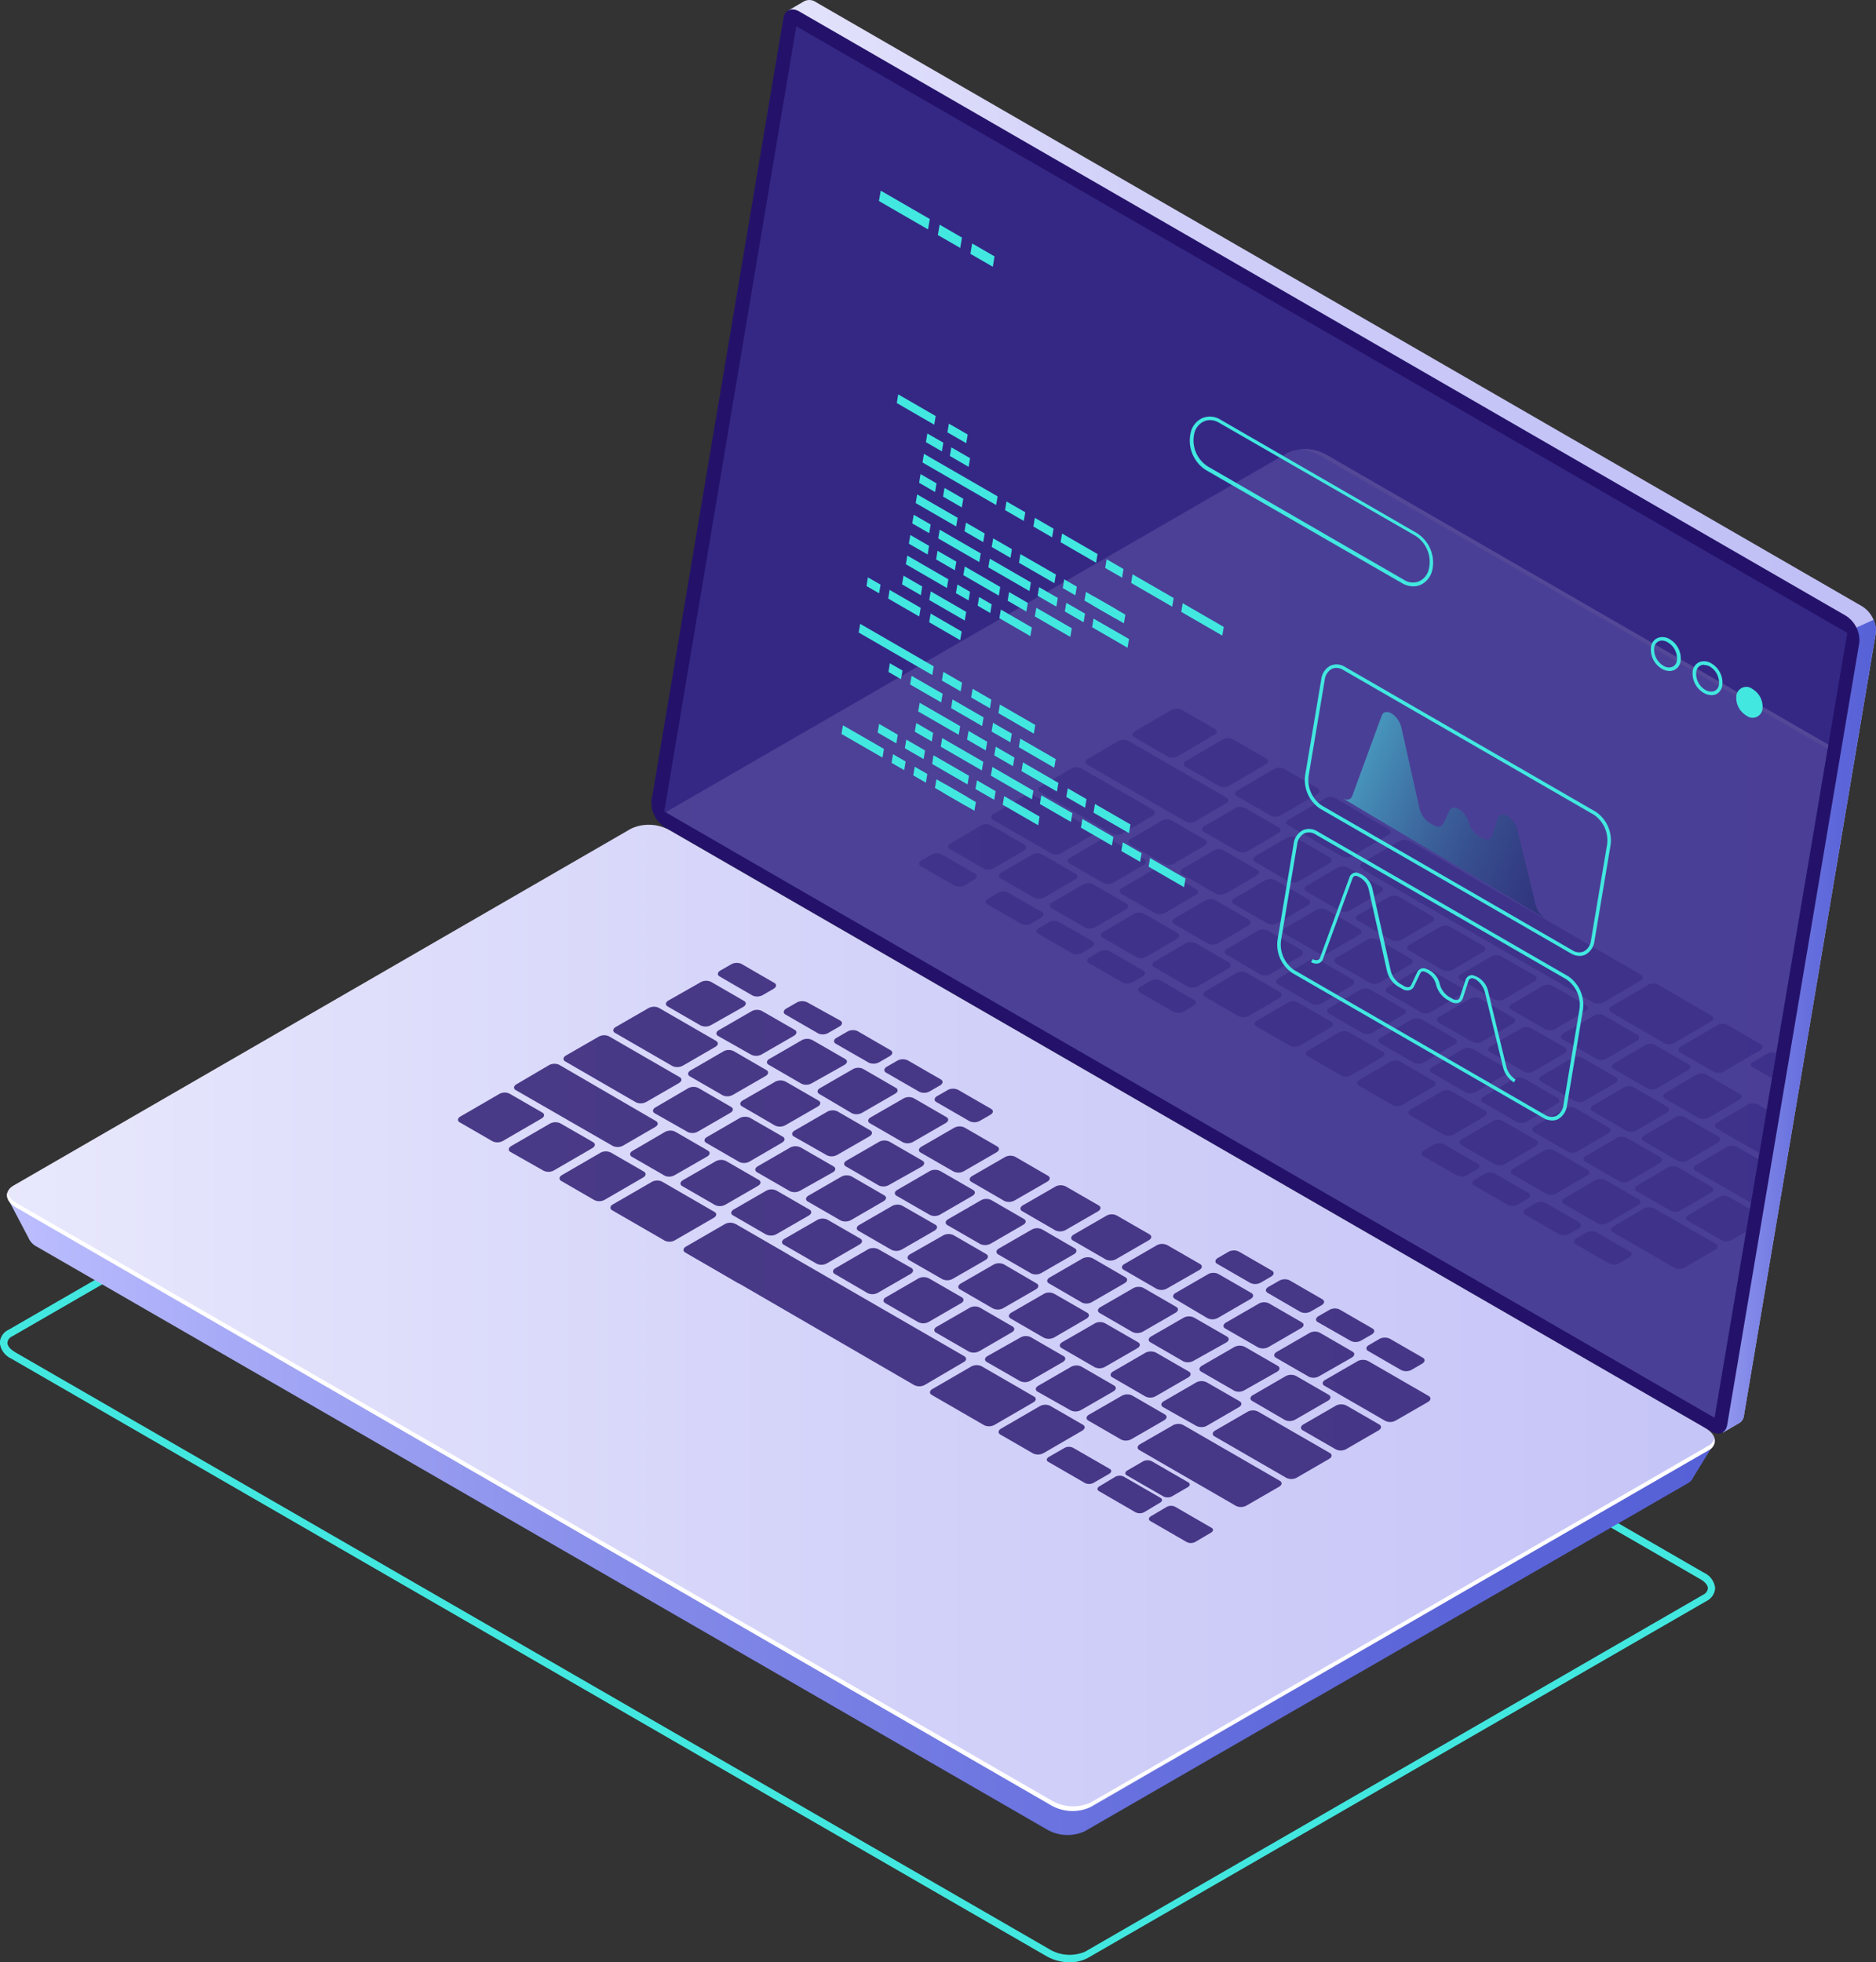 <svg id="Camada_1" data-name="Camada 1" xmlns="http://www.w3.org/2000/svg" xmlns:xlink="http://www.w3.org/1999/xlink" viewBox="0 0 242.7 253.81"><rect x="0" y="0" width="242.7" height="253.81" fill="#333333" stroke="none"/><defs><linearGradient id="Gradiente_sem_nome" x1="-3642.6" y1="1836.63" x2="-3486.31" y2="1836.63" gradientTransform="matrix(-1, 0, 0, 1, -3399.91, -1743.99)" gradientUnits="userSpaceOnUse"><stop offset="0" stop-color="#c0bff6"/><stop offset="0.29" stop-color="#c5c4f7"/><stop offset="0.64" stop-color="#d3d2f9"/><stop offset="1" stop-color="#e9e9fd"/></linearGradient><linearGradient id="Gradiente_sem_nome_2" x1="-3642.61" y1="1876.72" x2="-3615.77" y2="1876.72" gradientTransform="matrix(-1, 0, 0, 1, -3399.91, -1743.99)" gradientUnits="userSpaceOnUse"><stop offset="0" stop-color="#5761d7"/><stop offset="0.18" stop-color="#5c66d9"/><stop offset="0.39" stop-color="#6a73df"/><stop offset="0.61" stop-color="#8289e8"/><stop offset="0.85" stop-color="#a3a7f5"/><stop offset="1" stop-color="#bcbeff"/></linearGradient><linearGradient id="Gradiente_sem_nome_3" x1="-3621.7" y1="1920.48" x2="-3400.91" y2="1920.48" xlink:href="#Gradiente_sem_nome_2"/><linearGradient id="Gradiente_sem_nome_4" x1="-3719.75" y1="1914.45" x2="-3394.42" y2="1914.45" xlink:href="#Gradiente_sem_nome"/><clipPath id="clip-path"><polygon points="238.98 81.86 103.02 3.4 85.94 104.96 221.81 183.37 238.98 81.86" style="fill:none"/></clipPath><linearGradient id="Gradiente_sem_nome_5" x1="-3706.57" y1="1871.88" x2="-3485.79" y2="1871.88" xlink:href="#Gradiente_sem_nome_2"/><linearGradient id="Gradiente_sem_nome_6" x1="-3632.38" y1="1865.86" x2="-3411.47" y2="1865.86" xlink:href="#Gradiente_sem_nome"/><linearGradient id="Gradiente_sem_nome_7" x1="324.6" y1="1843.63" x2="371.23" y2="1863.58" gradientTransform="translate(-148.43 -1743.99)" gradientUnits="userSpaceOnUse"><stop offset="0" stop-color="#42e8e0"/><stop offset="0.11" stop-color="#37b6bf"/><stop offset="0.22" stop-color="#2c87a1"/><stop offset="0.34" stop-color="#235f87"/><stop offset="0.46" stop-color="#1c3f72"/><stop offset="0.58" stop-color="#162561"/><stop offset="0.71" stop-color="#121355"/><stop offset="0.85" stop-color="#10084e"/><stop offset="1" stop-color="#0f054c"/></linearGradient></defs><g id="Camada_2" data-name="Camada 2"><g id="Ñëîé_1" data-name="Ñëîé 1"><path d="M138.43,253.81a6.17,6.17,0,0,1-3-.77l-134-77.33a2.53,2.53,0,0,1-1.45-2A1.94,1.94,0,0,1,1.1,172L81,125.87a6,6,0,0,1,5.43.21l134,77.33a2.49,2.49,0,0,1,1.46,2,2,2,0,0,1-1.1,1.66l-80,46.14A4.91,4.91,0,0,1,138.43,253.81ZM1.93,174.88l134,77.33a5.06,5.06,0,0,0,4.47.21l79.93-46.15a1.05,1.05,0,0,0,.62-.83c0-.4-.37-.85-1-1.2L86,126.9a5.08,5.08,0,0,0-4.48-.2L1.57,172.85a1,1,0,0,0-.61.82c0,.41.36.86,1,1.21Z" style="fill:#42e8e0"/><path d="M86.41,102.38,103.34,1.93,102,1.35l2-1.17h0a1.48,1.48,0,0,1,1.58.11L240.92,78.43a3.81,3.81,0,0,1,1.76,3.43L225.61,183.12a1.28,1.28,0,0,1-.71,1h0l-2,1.16-.35-1.87h.12L88.16,105.82A3.83,3.83,0,0,1,86.41,102.38Z" style="fill:url(#Gradiente_sem_nome)"/><path d="M240.16,81.17l2.23-1a3.11,3.11,0,0,1,.29,1.67L225.61,183.12a1.28,1.28,0,0,1-.71,1h0l-2,1.16-.35-1.87h.12l-6.81-3.93Z" style="fill:url(#Gradiente_sem_nome_2)"/><path d="M86,107l135.32,78.12c1,.61,1.94.26,2.13-.82l17.1-101.23a3.8,3.8,0,0,0-1.75-3.43L103.47,1.52c-1-.61-1.93-.26-2.12.82L84.28,103.6A3.84,3.84,0,0,0,86,107Z" style="fill:#24126a"/><g style="opacity:0.51"><polygon points="103.02 3.4 238.98 81.86 221.81 183.37 85.94 104.96 103.02 3.4" style="fill:#453c9e"/></g><path d="M1,155l7.38,3.86,74.05-42.75a5.36,5.36,0,0,1,4.84.2L215,190c1.22-.68,6.79-3.36,6.79-3.36l-2.7,4.39h0a1.66,1.66,0,0,1-.76.83l-78,45a5.34,5.34,0,0,1-4.83-.2L4.77,161.25a2.36,2.36,0,0,1-1.1-1.17h0Z" style="fill:url(#Gradiente_sem_nome_3)"/><path d="M2.12,156.19l134,77.33a5.48,5.48,0,0,0,5,.21L221,187.58c1.27-.73,1.11-2-.36-2.86l-134-77.33a5.48,5.48,0,0,0-5-.21L1.77,153.33C.5,154.06.65,155.34,2.12,156.19Z" style="fill:url(#Gradiente_sem_nome_4)"/><path d="M2.12,155.59l134,77.33a5.48,5.48,0,0,0,5,.21L221,187a1.59,1.59,0,0,0,.8-.94,1.36,1.36,0,0,1-.8,1.54l-80,46.12a5.48,5.48,0,0,1-5-.21L2.12,156.19c-1-.55-1.34-1.28-1.16-1.93A2.31,2.31,0,0,0,2.12,155.59Z" style="fill:#fff"/><g style="opacity:0.15"><g style="clip-path:url(#clip-path)"><path d="M85.88,106.38l7.38,3.86,74.05-42.75a5.36,5.36,0,0,1,4.84.2l127.71,73.74c1.23-.69,6.8-3.37,6.8-3.37l-2.71,4.4h0a1.62,1.62,0,0,1-.75.84l-78,45a5.36,5.36,0,0,1-4.84-.2L89.67,112.66a2.36,2.36,0,0,1-1.1-1.17h0Z" style="fill:url(#Gradiente_sem_nome_5)"/><path d="M87,107.6l134,77.33a5.54,5.54,0,0,0,5,.21L305.85,139c1.27-.73,1.11-2-.36-2.86L171.55,58.8a5.54,5.54,0,0,0-5-.21L86.66,104.74C85.39,105.47,85.55,106.75,87,107.6Z" style="fill:url(#Gradiente_sem_nome_6)"/><path d="M305.49,136.13,171.55,58.8a5.77,5.77,0,0,0-3.31-.68,5.76,5.76,0,0,1,2.32.68L304.5,136.13c1.47.85,1.63,2.13.36,2.86l-79.93,46.15a4,4,0,0,1-1.64.46,4.79,4.79,0,0,0,2.63-.46L305.85,139C307.12,138.26,307,137,305.49,136.13Z" style="fill:#fff"/><g style="opacity:0.5"><path d="M157.18,94.28l-4.29-2.47a1.44,1.44,0,0,0-1.31,0l-4.77,2.79c-.37.22-.4.56-.05.76l4.29,2.48a1.42,1.42,0,0,0,1.3,0L157.12,95C157.5,94.82,157.52,94.48,157.18,94.28Z" style="fill:#24126a"/><path d="M163.81,98.11l-4.29-2.48a1.51,1.51,0,0,0-1.31,0l-4.77,2.79c-.37.22-.4.56-.05.76l4.29,2.47a1.42,1.42,0,0,0,1.3,0l4.77-2.79C164.13,98.65,164.15,98.31,163.81,98.11Z" style="fill:#24126a"/><path d="M170.44,101.94l-4.29-2.48a1.44,1.44,0,0,0-1.31,0l-4.77,2.79c-.37.22-.4.55,0,.75l4.29,2.48a1.42,1.42,0,0,0,1.3,0l4.78-2.79a.41.41,0,0,0,.21-.54A.43.43,0,0,0,170.44,101.94Z" style="fill:#24126a"/><path d="M165.39,107l-4.29-2.48a1.42,1.42,0,0,0-1.3,0l-4,2.34c-.38.22-.4.56,0,.76l4.29,2.48a1.42,1.42,0,0,0,1.3,0l4-2.34a.41.41,0,0,0,.23-.53A.43.43,0,0,0,165.39,107Z" style="fill:#24126a"/><path d="M172,110.86l-4.29-2.47a1.42,1.42,0,0,0-1.3,0l-4,2.34c-.37.22-.4.56,0,.76L166.7,114a1.42,1.42,0,0,0,1.3,0l4-2.34C172.34,111.4,172.37,111.06,172,110.86Z" style="fill:#24126a"/><path d="M178.65,114.69l-4.29-2.48a1.42,1.42,0,0,0-1.3,0l-4,2.34c-.37.22-.4.56-.05.76l4.29,2.48a1.42,1.42,0,0,0,1.3,0l4-2.34C179,115.23,179,114.89,178.65,114.69Z" style="fill:#24126a"/><path d="M185.28,118.52,181,116a1.42,1.42,0,0,0-1.3,0l-4,2.34c-.37.22-.4.56,0,.76l4.29,2.47a1.42,1.42,0,0,0,1.3,0l4-2.34A.39.39,0,0,0,185.28,118.52Z" style="fill:#24126a"/><path d="M191.91,122.35l-4.29-2.48a1.42,1.42,0,0,0-1.3,0l-4,2.34c-.37.22-.4.55,0,.75l4.29,2.48a1.42,1.42,0,0,0,1.3,0l4-2.34C192.23,122.89,192.26,122.55,191.91,122.35Z" style="fill:#24126a"/><path d="M198.54,126.18l-4.29-2.48a1.42,1.42,0,0,0-1.3,0L189,126c-.37.22-.4.56,0,.76l4.29,2.48a1.42,1.42,0,0,0,1.3,0l4-2.34A.4.4,0,0,0,198.54,126.18Z" style="fill:#24126a"/><path d="M205.18,130l-4.3-2.48a1.42,1.42,0,0,0-1.3,0l-4,2.34c-.37.22-.4.56,0,.76l4.29,2.48a1.42,1.42,0,0,0,1.3,0l4-2.34C205.5,130.54,205.52,130.2,205.18,130Z" style="fill:#24126a"/><path d="M211.81,133.83l-4.3-2.48a1.42,1.42,0,0,0-1.3,0l-4,2.34c-.37.22-.4.56,0,.76l4.29,2.48a1.44,1.44,0,0,0,1.31,0l4-2.34C212.13,134.37,212.15,134,211.81,133.83Z" style="fill:#24126a"/><path d="M218.44,137.66l-4.3-2.48a1.42,1.42,0,0,0-1.3,0l-4,2.34c-.37.22-.4.56-.05.76l4.29,2.47a1.44,1.44,0,0,0,1.31,0l4-2.34C218.76,138.2,218.78,137.86,218.44,137.66Z" style="fill:#24126a"/><path d="M225.07,141.49l-4.3-2.48a1.42,1.42,0,0,0-1.3,0l-4,2.34c-.37.22-.39.55-.05.75l4.29,2.48a1.44,1.44,0,0,0,1.31,0l4-2.34C225.39,142,225.41,141.69,225.07,141.49Z" style="fill:#24126a"/><path d="M162.63,112.5,158.34,110a1.44,1.44,0,0,0-1.31,0l-4,2.34c-.38.22-.4.56-.06.76l4.3,2.47a1.42,1.42,0,0,0,1.3,0l4-2.34C163,113,163,112.7,162.63,112.5Z" style="fill:#24126a"/><path d="M155.9,108.62l-4.29-2.48a1.44,1.44,0,0,0-1.31,0l-4,2.34c-.38.22-.4.56-.06.76l4.3,2.48a1.42,1.42,0,0,0,1.3,0l4-2.34C156.22,109.15,156.24,108.81,155.9,108.62Z" style="fill:#24126a"/><path d="M149.16,104.72l-9.25-5.33a1.42,1.42,0,0,0-1.3,0l-4,2.34c-.37.22-.4.56,0,.76l9.25,5.34a1.42,1.42,0,0,0,1.3,0l4-2.34C149.48,105.26,149.5,104.92,149.16,104.72Z" style="fill:#24126a"/><path d="M141.34,107.27l-7.5-4.33a1.44,1.44,0,0,0-1.31,0l-4,2.34c-.38.22-.4.56-.06.76l7.51,4.33a1.42,1.42,0,0,0,1.3,0l4-2.34C141.66,107.81,141.68,107.47,141.34,107.27Z" style="fill:#24126a"/><path d="M169.26,116.33,165,113.85a1.44,1.44,0,0,0-1.31,0l-4,2.34c-.38.22-.4.55-.06.75l4.3,2.48a1.42,1.42,0,0,0,1.3,0l4-2.34C169.58,116.87,169.6,116.53,169.26,116.33Z" style="fill:#24126a"/><path d="M175.89,120.16l-4.29-2.48a1.44,1.44,0,0,0-1.31,0l-4,2.34c-.38.22-.4.56-.06.76l4.3,2.48a1.42,1.42,0,0,0,1.3,0l4-2.34C176.21,120.7,176.24,120.36,175.89,120.16Z" style="fill:#24126a"/><path d="M182.52,124l-4.29-2.48a1.44,1.44,0,0,0-1.31,0l-4,2.34c-.38.22-.4.56-.06.76l4.3,2.48a1.42,1.42,0,0,0,1.3,0l4-2.34C182.84,124.52,182.87,124.18,182.52,124Z" style="fill:#24126a"/><path d="M189.15,127.81l-4.29-2.48a1.42,1.42,0,0,0-1.3,0l-4,2.34c-.38.22-.4.56-.05.76l4.29,2.48a1.42,1.42,0,0,0,1.3,0l4-2.34C189.47,128.35,189.5,128,189.15,127.81Z" style="fill:#24126a"/><path d="M195.78,131.64l-4.29-2.48a1.42,1.42,0,0,0-1.3,0l-4,2.34c-.37.22-.4.56-.05.76l4.29,2.47a1.42,1.42,0,0,0,1.3,0l4-2.34C196.1,132.18,196.13,131.84,195.78,131.64Z" style="fill:#24126a"/><path d="M202.41,135.47,198.12,133a1.42,1.42,0,0,0-1.3,0l-4,2.34c-.37.22-.4.56,0,.75l4.29,2.48a1.42,1.42,0,0,0,1.3,0l4-2.34C202.73,136,202.76,135.67,202.41,135.47Z" style="fill:#24126a"/><path d="M209,139.3l-4.29-2.48a1.42,1.42,0,0,0-1.3,0l-4,2.34c-.37.21-.4.55,0,.75l4.29,2.48a1.42,1.42,0,0,0,1.3,0l4-2.35C209.36,139.84,209.39,139.5,209,139.3Z" style="fill:#24126a"/><path d="M215.67,143.13l-4.29-2.48a1.42,1.42,0,0,0-1.3,0l-4,2.34c-.37.22-.4.56,0,.76l4.29,2.48a1.42,1.42,0,0,0,1.3,0l4-2.34C216,143.66,216,143.33,215.67,143.13Z" style="fill:#24126a"/><path d="M222.3,147l-4.3-2.47a1.42,1.42,0,0,0-1.3,0l-4,2.34c-.37.22-.4.56,0,.76l4.29,2.48a1.42,1.42,0,0,0,1.3,0l4-2.34C222.62,147.49,222.65,147.15,222.3,147Z" style="fill:#24126a"/><path d="M234.09,153.76l-9.37-5.41a1.42,1.42,0,0,0-1.3,0l-4,2.34c-.38.22-.4.56-.06.75l9.37,5.41a1.42,1.42,0,0,0,1.3,0l4-2.34C234.41,154.3,234.44,154,234.09,153.76Z" style="fill:#24126a"/><path d="M221.94,160.86,214,156.3a1.42,1.42,0,0,0-1.3,0l-4,2.34c-.37.22-.4.56,0,.76l7.9,4.56a1.44,1.44,0,0,0,1.31,0l4-2.34C222.26,161.4,222.28,161.06,221.94,160.86Z" style="fill:#24126a"/><path d="M168.34,122.86l-4.29-2.48a1.44,1.44,0,0,0-1.31,0l-4,2.34c-.38.22-.4.56-.06.76L163,126a1.42,1.42,0,0,0,1.3,0l4-2.34C168.66,123.4,168.68,123.06,168.34,122.86Z" style="fill:#24126a"/><path d="M161.54,118.93l-4.29-2.48a1.42,1.42,0,0,0-1.3,0l-4,2.34c-.37.22-.4.56,0,.76l4.29,2.48a1.42,1.42,0,0,0,1.3,0l4-2.34C161.86,119.47,161.89,119.13,161.54,118.93Z" style="fill:#24126a"/><path d="M154.75,115l-4.29-2.48a1.44,1.44,0,0,0-1.31,0l-4,2.34c-.38.22-.4.56-.06.75l4.3,2.48a1.42,1.42,0,0,0,1.3,0l4-2.34C155.07,115.55,155.09,115.21,154.75,115Z" style="fill:#24126a"/><path d="M148,111.09l-4.29-2.48a1.42,1.42,0,0,0-1.3,0l-4,2.34c-.37.22-.4.56,0,.76l4.29,2.48a1.42,1.42,0,0,0,1.3,0l4-2.34a.44.44,0,0,0,.16-.6A.41.41,0,0,0,148,111.09Z" style="fill:#24126a"/><path d="M175,126.69l-4.29-2.48a1.44,1.44,0,0,0-1.31,0l-4,2.34c-.38.22-.4.56-.06.76l4.3,2.48a1.42,1.42,0,0,0,1.3,0l4-2.34C175.29,127.22,175.32,126.88,175,126.69Z" style="fill:#24126a"/><path d="M181.6,130.51l-4.29-2.5a1.51,1.51,0,0,0-1.31,0l-4,2.34c-.38.22-.4.56-.06.76l4.3,2.48a1.42,1.42,0,0,0,1.3,0l4-2.34C181.92,131,182,130.71,181.6,130.51Z" style="fill:#24126a"/><path d="M188.23,134.34l-4.29-2.48a1.42,1.42,0,0,0-1.3,0l-4,2.34c-.38.22-.4.56-.06.76l4.3,2.47a1.42,1.42,0,0,0,1.3,0l4-2.34C188.55,134.88,188.58,134.54,188.23,134.34Z" style="fill:#24126a"/><path d="M194.86,138.17l-4.29-2.48a1.42,1.42,0,0,0-1.3,0l-4,2.34c-.37.22-.4.56,0,.75l4.29,2.48a1.42,1.42,0,0,0,1.3,0l4-2.34C195.18,138.71,195.21,138.37,194.86,138.17Z" style="fill:#24126a"/><path d="M201.49,142l-4.29-2.48a1.42,1.42,0,0,0-1.3,0l-4,2.34c-.37.21-.4.55,0,.75l4.29,2.48a1.42,1.42,0,0,0,1.3,0l4-2.35C201.81,142.54,201.84,142.2,201.49,142Z" style="fill:#24126a"/><path d="M208.12,145.83l-4.29-2.48a1.42,1.42,0,0,0-1.3,0l-4,2.34c-.37.22-.4.56-.05.76l4.29,2.48a1.42,1.42,0,0,0,1.3,0l4-2.34C208.44,146.36,208.47,146,208.12,145.83Z" style="fill:#24126a"/><path d="M214.75,149.65l-4.29-2.47a1.42,1.42,0,0,0-1.3,0l-4,2.34c-.37.22-.4.56,0,.76l4.29,2.48a1.42,1.42,0,0,0,1.3,0l4-2.34C215.07,150.19,215.1,149.85,214.75,149.65Z" style="fill:#24126a"/><path d="M221.38,153.48,217.09,151a1.42,1.42,0,0,0-1.3,0l-4,2.34c-.37.22-.4.56,0,.76l4.29,2.48a1.42,1.42,0,0,0,1.3,0l4-2.34C221.7,154,221.73,153.68,221.38,153.48Z" style="fill:#24126a"/><path d="M228,157.31l-4.29-2.48a1.42,1.42,0,0,0-1.3,0l-4,2.34c-.37.22-.4.56,0,.75l4.29,2.48a1.42,1.42,0,0,0,1.3,0l4-2.34C228.33,157.85,228.36,157.51,228,157.31Z" style="fill:#24126a"/><path d="M152.32,120.67l-4.3-2.48a1.42,1.42,0,0,0-1.3,0l-4,2.34c-.37.22-.39.56-.05.76l4.29,2.48a1.44,1.44,0,0,0,1.31,0l4-2.34C152.64,121.2,152.66,120.86,152.32,120.67Z" style="fill:#24126a"/><path d="M145.72,116.86l-4.29-2.48a1.44,1.44,0,0,0-1.31,0l-4,2.34c-.38.22-.4.56-.06.76l4.3,2.48a1.42,1.42,0,0,0,1.3,0l4-2.34C146,117.39,146.06,117.06,145.72,116.86Z" style="fill:#24126a"/><path d="M139.12,113l-4.29-2.48a1.42,1.42,0,0,0-1.3,0l-4,2.34c-.38.22-.4.56-.06.76l4.3,2.48a1.42,1.42,0,0,0,1.3,0l4-2.34a.4.4,0,0,0,.05-.76Z" style="fill:#24126a"/><path d="M132.52,109.24l-4.29-2.48a1.42,1.42,0,0,0-1.3,0l-4,2.34c-.37.21-.4.55,0,.75l4.29,2.48a1.42,1.42,0,0,0,1.3,0l4-2.34C132.84,109.78,132.87,109.44,132.52,109.24Z" style="fill:#24126a"/><path d="M126.14,113l-4.3-2.48a1.42,1.42,0,0,0-1.3,0l-1.32.77c-.38.22-.4.56-.06.76l4.29,2.48a1.44,1.44,0,0,0,1.31,0l1.32-.77C126.46,113.51,126.48,113.17,126.14,113Z" style="fill:#24126a"/><path d="M134.75,117.94l-4.3-2.48a1.42,1.42,0,0,0-1.3,0l-1.32.77c-.38.22-.4.56-.06.76l4.29,2.48a1.44,1.44,0,0,0,1.31,0l1.32-.77C135.07,118.48,135.09,118.14,134.75,117.94Z" style="fill:#24126a"/><path d="M141.32,121.73l-4.3-2.47a1.42,1.42,0,0,0-1.3,0l-1.32.78c-.38.21-.4.55-.06.75l4.29,2.48a1.44,1.44,0,0,0,1.31,0l1.32-.78C141.64,122.27,141.66,121.93,141.32,121.73Z" style="fill:#24126a"/><path d="M147.89,125.53l-4.3-2.48a1.42,1.42,0,0,0-1.3,0l-1.32.78c-.38.22-.4.56-.06.76l4.29,2.47a1.44,1.44,0,0,0,1.31,0l1.32-.78C148.21,126.07,148.23,125.73,147.89,125.53Z" style="fill:#24126a"/><path d="M154.46,129.32l-4.3-2.48a1.42,1.42,0,0,0-1.3,0l-1.32.77c-.38.22-.4.56-.06.76l4.29,2.48a1.44,1.44,0,0,0,1.31,0l1.32-.77C154.78,129.86,154.8,129.52,154.46,129.32Z" style="fill:#24126a"/><path d="M191.14,150.5l-4.3-2.48a1.42,1.42,0,0,0-1.3,0l-1.33.77c-.37.22-.39.56-.05.76l4.29,2.47a1.44,1.44,0,0,0,1.31,0l1.32-.78C191.46,151,191.48,150.7,191.14,150.5Z" style="fill:#24126a"/><path d="M197.71,154.29l-4.3-2.48a1.42,1.42,0,0,0-1.3,0l-1.33.77c-.37.22-.39.56-.05.76l4.29,2.48a1.44,1.44,0,0,0,1.31,0l1.32-.77C198,154.83,198.05,154.49,197.71,154.29Z" style="fill:#24126a"/><path d="M204.28,158.08,200,155.61a1.42,1.42,0,0,0-1.3,0l-1.33.78c-.37.21-.39.55,0,.75l4.29,2.48a1.44,1.44,0,0,0,1.31,0l1.32-.77C204.6,158.62,204.62,158.28,204.28,158.08Z" style="fill:#24126a"/><path d="M210.85,161.88l-4.3-2.48a1.42,1.42,0,0,0-1.3,0l-1.32.78c-.38.22-.4.56-.06.76l4.29,2.47a1.44,1.44,0,0,0,1.31,0l1.32-.78C211.17,162.42,211.19,162.08,210.85,161.88Z" style="fill:#24126a"/><path d="M159,124.49,154.7,122a1.48,1.48,0,0,0-1.3,0l-4,2.34c-.38.22-.4.56-.06.76l4.29,2.48a1.44,1.44,0,0,0,1.31,0l4-2.34C159.27,125,159.29,124.69,159,124.49Z" style="fill:#24126a"/><path d="M165.58,128.32l-4.3-2.48a1.42,1.42,0,0,0-1.3,0l-4,2.34c-.38.22-.4.56-.06.76l4.29,2.48a1.51,1.51,0,0,0,1.31,0l4-2.34C165.9,128.86,165.92,128.52,165.58,128.32Z" style="fill:#24126a"/><path d="M172.21,132.15l-4.3-2.48a1.42,1.42,0,0,0-1.3,0l-4,2.34c-.38.22-.4.56-.06.75l4.3,2.48a1.42,1.42,0,0,0,1.3,0l4-2.34C172.53,132.69,172.55,132.35,172.21,132.15Z" style="fill:#24126a"/><path d="M178.84,136l-4.29-2.48a1.44,1.44,0,0,0-1.31,0l-4,2.34c-.38.21-.4.55-.06.75l4.3,2.48a1.42,1.42,0,0,0,1.3,0l4-2.34C179.16,136.52,179.18,136.18,178.84,136Z" style="fill:#24126a"/><path d="M185.47,139.81l-4.29-2.48a1.44,1.44,0,0,0-1.31,0l-4,2.34c-.38.22-.4.56-.06.76l4.3,2.48a1.42,1.42,0,0,0,1.3,0l4-2.34C185.79,140.34,185.81,140,185.47,139.81Z" style="fill:#24126a"/><path d="M192.1,143.63l-4.29-2.47a1.44,1.44,0,0,0-1.31,0l-4,2.34c-.38.22-.4.56-.06.76l4.3,2.48a1.42,1.42,0,0,0,1.3,0l4-2.34C192.42,144.17,192.44,143.83,192.1,143.63Z" style="fill:#24126a"/><path d="M198.73,147.46,194.44,145a1.44,1.44,0,0,0-1.31,0l-4,2.34c-.38.22-.4.56-.06.76l4.3,2.48a1.42,1.42,0,0,0,1.3,0l4-2.34C199.05,148,199.07,147.66,198.73,147.46Z" style="fill:#24126a"/><path d="M205.36,151.29l-4.29-2.48a1.44,1.44,0,0,0-1.31,0l-4,2.34c-.38.22-.4.56-.06.76l4.3,2.47a1.42,1.42,0,0,0,1.3,0l4-2.34C205.68,151.83,205.71,151.49,205.36,151.29Z" style="fill:#24126a"/><path d="M212,155.12l-4.29-2.48a1.44,1.44,0,0,0-1.31,0l-4,2.34c-.38.22-.4.55-.06.75l4.3,2.48a1.42,1.42,0,0,0,1.3,0l4-2.34C212.31,155.66,212.34,155.32,212,155.12Z" style="fill:#24126a"/><path d="M158.63,103.14,146,95.83a1.42,1.42,0,0,0-1.3,0l-4,2.34c-.37.22-.4.56,0,.76l12.64,7.3a1.42,1.42,0,0,0,1.3,0l4-2.34C159,103.67,159,103.33,158.63,103.14Z" style="fill:#24126a"/><path d="M240.09,150.16l-12.64-7.3a1.51,1.51,0,0,0-1.31,0l-4,2.34c-.38.22-.4.56-.06.76l12.65,7.3a1.42,1.42,0,0,0,1.3,0l4-2.34C240.41,150.7,240.44,150.36,240.09,150.16Z" style="fill:#24126a"/><path d="M227.79,135.06l-4.29-2.48a1.42,1.42,0,0,0-1.3,0l-4.77,2.79c-.38.22-.4.56-.06.76l4.3,2.48a1.48,1.48,0,0,0,1.3,0l4.77-2.79C228.11,135.59,228.14,135.25,227.79,135.06Z" style="fill:#24126a"/><path d="M179.64,107.25l-6.86-4a1.44,1.44,0,0,0-1.31,0L166.7,106c-.37.22-.4.56,0,.76l6.86,4a1.51,1.51,0,0,0,1.31,0l4.77-2.79C180,107.79,180,107.45,179.64,107.25Z" style="fill:#24126a"/><path d="M221.41,131.37l-6.87-4a1.42,1.42,0,0,0-1.3,0l-4.78,2.79c-.37.22-.39.55-.05.75l6.87,4a1.42,1.42,0,0,0,1.3,0l4.77-2.79C221.73,131.9,221.75,131.57,221.41,131.37Z" style="fill:#24126a"/><path d="M189.21,112.78l-6.87-4a1.42,1.42,0,0,0-1.3,0l-4.77,2.79c-.38.22-.4.56-.06.75l6.87,4a1.42,1.42,0,0,0,1.3,0l4.78-2.78C189.53,113.32,189.55,113,189.21,112.78Z" style="fill:#24126a"/><path d="M176.26,112.42l29.85,17.24a1.44,1.44,0,0,0,1.31,0l4.86-2.85c.35-.2.33-.54,0-.75l-29.85-17.24Z" style="fill:#24126a"/><path d="M240,145.67l4.78,2.76a1.19,1.19,0,0,0,1.07,0l2-1.14c.31-.18.33-.46,0-.62L243,143.9a1.25,1.25,0,0,0-1.07,0L240,145C239.74,145.22,239.72,145.5,240,145.67Z" style="fill:#24126a"/><path d="M233.32,141.81l4.78,2.76a1.19,1.19,0,0,0,1.07,0l2-1.14c.31-.18.33-.46,0-.62l-4.78-2.8a1.19,1.19,0,0,0-1.07,0l-1.95,1.15C233.06,141.36,233,141.64,233.32,141.81Z" style="fill:#24126a"/><path d="M226.69,138l4.78,2.76a1.19,1.19,0,0,0,1.07,0l2-1.14c.31-.18.33-.46,0-.62l-4.78-2.76a1.19,1.19,0,0,0-1.07,0l-1.95,1.14C226.43,137.54,226.41,137.81,226.69,138Z" style="fill:#24126a"/><path d="M229.87,143.82l4.79,2.76a1.17,1.17,0,0,0,1.06,0l2-1.14c.3-.18.32-.46,0-.62L232.94,142a1.19,1.19,0,0,0-1.07,0l-2,1.14C229.61,143.38,229.59,143.66,229.87,143.82Z" style="fill:#24126a"/></g></g></g><g style="opacity:0.8"><path d="M63.73,147.62l-4.25-2.45c-.34-.2-.3-.54.1-.77l5-2.9a1.45,1.45,0,0,1,1.33-.05l4.25,2.45c.34.2.3.54-.1.77l-5,2.9A1.48,1.48,0,0,1,63.73,147.62Z" style="fill:#24126a"/><path d="M70.3,151.41,66.05,149c-.34-.2-.3-.54.09-.77l5-2.9a1.52,1.52,0,0,1,1.33-.05l4.26,2.45c.34.2.3.54-.1.77l-5,2.9A1.48,1.48,0,0,1,70.3,151.41Z" style="fill:#24126a"/><path d="M76.87,155.21l-4.25-2.46c-.35-.2-.3-.54.09-.77l5-2.9a1.48,1.48,0,0,1,1.33,0l4.25,2.45c.35.2.3.55-.09.77l-5,2.9A1.48,1.48,0,0,1,76.87,155.21Z" style="fill:#24126a"/><path d="M86,152.07l-4.25-2.45c-.34-.2-.3-.54.09-.77L86,146.42a1.48,1.48,0,0,1,1.33-.06l4.25,2.46c.34.2.3.54-.1.77L87.28,152A1.44,1.44,0,0,1,86,152.07Z" style="fill:#24126a"/><path d="M92.52,155.87l-4.26-2.46c-.34-.2-.29-.54.1-.77l4.21-2.43a1.48,1.48,0,0,1,1.33-.06l4.26,2.46c.34.2.3.54-.1.77l-4.21,2.43A1.48,1.48,0,0,1,92.52,155.87Z" style="fill:#24126a"/><path d="M99.08,159.66l-4.25-2.46c-.34-.19-.3-.54.1-.77L99.14,154a1.45,1.45,0,0,1,1.33,0l4.25,2.45c.34.2.3.54-.09.77l-4.22,2.43A1.52,1.52,0,0,1,99.08,159.66Z" style="fill:#24126a"/><path d="M105.65,163.45,101.4,161c-.34-.19-.3-.54.09-.77l4.22-2.43a1.45,1.45,0,0,1,1.33-.05l4.25,2.45c.34.2.3.54-.1.77L107,163.39A1.46,1.46,0,0,1,105.65,163.45Z" style="fill:#24126a"/><path d="M112.22,167.24,108,164.78c-.34-.19-.3-.54.1-.76l4.21-2.44a1.48,1.48,0,0,1,1.33,0L117.9,164c.34.2.29.54-.1.77l-4.21,2.43A1.45,1.45,0,0,1,112.22,167.24Z" style="fill:#24126a"/><path d="M118.78,171l-4.25-2.45c-.34-.2-.3-.55.1-.77l4.21-2.44a1.52,1.52,0,0,1,1.33,0l4.25,2.45c.34.2.3.55-.09.77L120.11,171A1.48,1.48,0,0,1,118.78,171Z" style="fill:#24126a"/><path d="M125.35,174.82l-4.25-2.45c-.34-.2-.3-.54.09-.77l4.22-2.43a1.45,1.45,0,0,1,1.33-.06l4.25,2.46c.34.19.3.54-.1.76l-4.21,2.44A1.52,1.52,0,0,1,125.35,174.82Z" style="fill:#24126a"/><path d="M131.92,178.61l-4.26-2.45c-.34-.2-.3-.54.1-.77L132,173a1.45,1.45,0,0,1,1.33-.06l4.26,2.46c.34.19.29.54-.1.77l-4.21,2.43A1.48,1.48,0,0,1,131.92,178.61Z" style="fill:#24126a"/><path d="M138.48,182.4,134.23,180c-.34-.2-.3-.54.1-.77l4.21-2.43a1.48,1.48,0,0,1,1.33-.06l4.25,2.46c.34.2.3.54-.09.77l-4.22,2.43A1.45,1.45,0,0,1,138.48,182.4Z" style="fill:#24126a"/><path d="M145.05,186.2l-4.25-2.46c-.34-.2-.3-.54.09-.77l4.22-2.43a1.48,1.48,0,0,1,1.33-.06l4.25,2.46c.34.2.3.54-.1.77l-4.21,2.43A1.48,1.48,0,0,1,145.05,186.2Z" style="fill:#24126a"/><path d="M95.62,150.28l-4.25-2.46c-.34-.19-.3-.54.1-.76l4.21-2.44a1.52,1.52,0,0,1,1.33-.05l4.26,2.45c.34.2.29.54-.1.77L97,150.22A1.47,1.47,0,0,1,95.62,150.28Z" style="fill:#24126a"/><path d="M89,146.43,84.71,144c-.34-.2-.3-.54.09-.77l4.2-2.46a1.45,1.45,0,0,1,1.33-.06l4.25,2.46c.34.19.3.54-.09.76l-4.22,2.44A1.49,1.49,0,0,1,89,146.43Z" style="fill:#24126a"/><path d="M82.28,142.58l-9.15-5.29c-.34-.2-.3-.54.09-.77l4.22-2.43a1.48,1.48,0,0,1,1.33-.06l9.16,5.29c.34.2.29.54-.1.77l-4.21,2.43A1.47,1.47,0,0,1,82.28,142.58Z" style="fill:#24126a"/><path d="M87,137.89l-7.43-4.29c-.34-.2-.3-.54.09-.77l4.22-2.43a1.48,1.48,0,0,1,1.33-.06l7.43,4.29c.34.2.3.55-.09.77l-4.22,2.44A1.52,1.52,0,0,1,87,137.89Z" style="fill:#24126a"/><path d="M102.19,154.07l-4.25-2.45c-.34-.2-.3-.55.09-.77l4.22-2.44a1.52,1.52,0,0,1,1.33,0l4.25,2.45c.34.2.3.55-.09.77L103.52,154A1.48,1.48,0,0,1,102.19,154.07Z" style="fill:#24126a"/><path d="M108.76,157.86l-4.25-2.45c-.35-.2-.3-.54.09-.77l4.21-2.43a1.47,1.47,0,0,1,1.34-.06l4.25,2.46c.34.19.3.54-.1.76l-4.21,2.44A1.52,1.52,0,0,1,108.76,157.86Z" style="fill:#24126a"/><path d="M115.32,161.65l-4.25-2.45c-.34-.2-.3-.54.1-.77l4.21-2.43a1.45,1.45,0,0,1,1.33-.06L121,158.4c.34.19.29.54-.1.77l-4.21,2.43A1.47,1.47,0,0,1,115.32,161.65Z" style="fill:#24126a"/><path d="M121.89,165.44,117.64,163c-.34-.2-.3-.54.09-.77l4.27-2.43a1.48,1.48,0,0,1,1.33-.06l4.25,2.46c.34.2.3.54-.09.77l-4.22,2.43A1.47,1.47,0,0,1,121.89,165.44Z" style="fill:#24126a"/><path d="M128.46,169.24l-4.25-2.46c-.35-.2-.3-.54.09-.77l4.21-2.43a1.51,1.51,0,0,1,1.34-.06L134.1,166c.34.2.3.54-.1.77l-4.21,2.43A1.48,1.48,0,0,1,128.46,169.24Z" style="fill:#24126a"/><path d="M135,173l-4.25-2.46c-.34-.19-.3-.54.1-.77l4.21-2.43a1.45,1.45,0,0,1,1.33,0l4.26,2.45c.34.2.29.54-.1.77L136.36,173A1.48,1.48,0,0,1,135,173Z" style="fill:#24126a"/><path d="M141.59,176.82l-4.25-2.46c-.34-.19-.3-.54.09-.77l4.22-2.43a1.45,1.45,0,0,1,1.33,0l4.25,2.45c.34.2.3.54-.09.77l-4.22,2.43A1.45,1.45,0,0,1,141.59,176.82Z" style="fill:#24126a"/><path d="M148.16,180.61l-4.25-2.46c-.35-.19-.3-.54.09-.76l4.21-2.44a1.54,1.54,0,0,1,1.34,0l4.25,2.45c.34.2.3.54-.1.77l-4.21,2.43A1.45,1.45,0,0,1,148.16,180.61Z" style="fill:#24126a"/><path d="M154.72,184.4,150.47,182c-.34-.2-.3-.55.1-.77l4.21-2.44a1.48,1.48,0,0,1,1.33,0l4.26,2.45c.34.2.29.55-.1.77l-4.21,2.44A1.5,1.5,0,0,1,154.72,184.4Z" style="fill:#24126a"/><path d="M166.4,191.14l-9.28-5.36c-.34-.19-.3-.54.1-.76l4.21-2.44a1.48,1.48,0,0,1,1.33,0l9.28,5.35c.34.2.3.55-.1.77l-4.21,2.44A1.48,1.48,0,0,1,166.4,191.14Z" style="fill:#24126a"/><path d="M179.18,183.76l-7.83-4.52c-.34-.2-.3-.54.1-.77l4.21-2.43a1.5,1.5,0,0,1,1.34,0l7.83,4.52c.34.2.3.54-.09.77l-4.22,2.43A1.44,1.44,0,0,1,179.18,183.76Z" style="fill:#24126a"/><path d="M113.69,153.33l-4.25-2.46c-.34-.19-.3-.54.09-.76l4.22-2.44a1.48,1.48,0,0,1,1.33,0l4.25,2.45c.34.2.3.54-.09.77L115,153.27A1.44,1.44,0,0,1,113.69,153.33Z" style="fill:#24126a"/><path d="M107,149.44,102.71,147c-.34-.2-.3-.54.09-.77l4.2-2.43a1.48,1.48,0,0,1,1.33-.06l4.25,2.46c.34.19.3.54-.09.77l-4.22,2.43A1.49,1.49,0,0,1,107,149.44Z" style="fill:#24126a"/><path d="M100.23,145.56,96,143.1c-.34-.19-.3-.54.09-.77l4.22-2.43a1.48,1.48,0,0,1,1.33,0l4.25,2.45c.34.2.3.54-.09.77l-4.22,2.43A1.46,1.46,0,0,1,100.23,145.56Z" style="fill:#24126a"/><path d="M93.5,141.67l-4.25-2.45c-.34-.2-.3-.54.09-.77L93.56,136a1.45,1.45,0,0,1,1.33-.06l4.25,2.46c.34.19.3.54-.09.77l-4.22,2.43A1.45,1.45,0,0,1,93.5,141.67Z" style="fill:#24126a"/><path d="M120.26,157.12,116,154.67c-.35-.2-.3-.55.09-.77l4.21-2.44a1.5,1.5,0,0,1,1.34,0l4.25,2.45c.34.2.3.55-.1.77l-4.21,2.44A1.46,1.46,0,0,1,120.26,157.12Z" style="fill:#24126a"/><path d="M126.82,160.91l-4.25-2.45c-.34-.2-.3-.54.1-.77l4.21-2.43a1.45,1.45,0,0,1,1.33-.06l4.25,2.46c.35.19.3.54-.09.76l-4.21,2.44A1.54,1.54,0,0,1,126.82,160.91Z" style="fill:#24126a"/><path d="M133.39,164.7l-4.25-2.45c-.34-.2-.3-.54.09-.77l4.22-2.43a1.45,1.45,0,0,1,1.33-.06l4.25,2.46c.34.19.3.54-.09.77l-4.22,2.43A1.45,1.45,0,0,1,133.39,164.7Z" style="fill:#24126a"/><path d="M140,168.49,135.71,166c-.35-.2-.3-.54.09-.77l4.2-2.43a1.51,1.51,0,0,1,1.34-.06l4.25,2.46c.34.19.3.54-.1.77l-4.21,2.43A1.41,1.41,0,0,1,140,168.49Z" style="fill:#24126a"/><path d="M146.52,172.29l-4.25-2.46c-.34-.2-.3-.54.1-.77l4.21-2.43a1.48,1.48,0,0,1,1.33-.06l4.25,2.46c.35.2.3.54-.09.77l-4.21,2.43A1.51,1.51,0,0,1,146.52,172.29Z" style="fill:#24126a"/><path d="M153.09,176.08l-4.25-2.46c-.34-.2-.3-.54.09-.77l4.22-2.43a1.48,1.48,0,0,1,1.33,0l4.25,2.45c.34.2.3.54-.09.77L154.42,176A1.49,1.49,0,0,1,153.09,176.08Z" style="fill:#24126a"/><path d="M159.66,179.87l-4.26-2.46c-.34-.19-.29-.54.1-.77l4.21-2.43a1.5,1.5,0,0,1,1.34,0l4.25,2.45c.34.2.3.54-.1.77l-4.2,2.38A1.44,1.44,0,0,1,159.66,179.87Z" style="fill:#24126a"/><path d="M166.22,183.66,162,181.2c-.34-.19-.3-.54.1-.76l4.21-2.44a1.52,1.52,0,0,1,1.33-.05l4.25,2.45c.35.2.3.54-.09.77l-4.21,2.43A1.48,1.48,0,0,1,166.22,183.66Z" style="fill:#24126a"/><path d="M172.79,187.45,168.54,185c-.34-.2-.3-.55.09-.77l4.22-2.44a1.55,1.55,0,0,1,1.33,0l4.25,2.45c.34.2.3.55-.09.77l-4.22,2.44A1.48,1.48,0,0,1,172.79,187.45Z" style="fill:#24126a"/><path d="M110.23,144,106,141.5c-.34-.2-.3-.54.1-.77l4.21-2.43a1.45,1.45,0,0,1,1.33-.06l4.25,2.46c.35.19.3.54-.09.76l-4.22,2.44A1.5,1.5,0,0,1,110.23,144Z" style="fill:#24126a"/><path d="M103.7,140.18l-4.25-2.46c-.34-.19-.3-.54.09-.76l4.22-2.44a1.48,1.48,0,0,1,1.33,0l4.25,2.45c.34.2.3.54-.1.77L105,140.12A1.48,1.48,0,0,1,103.7,140.18Z" style="fill:#24126a"/><path d="M97.17,136.41,92.91,134c-.34-.19-.3-.54.1-.77l4.21-2.43a1.45,1.45,0,0,1,1.33-.05l4.26,2.45c.34.2.29.54-.1.77l-4.21,2.43A1.48,1.48,0,0,1,97.17,136.41Z" style="fill:#24126a"/><path d="M90.63,132.63l-4.25-2.45c-.34-.2-.3-.54.09-.77l4.22-2.4A1.48,1.48,0,0,1,92,127l4.25,2.46c.34.2.3.54-.09.77L92,132.58A1.48,1.48,0,0,1,90.63,132.63Z" style="fill:#24126a"/><path d="M97.35,128.76,93.1,126.3c-.34-.2-.3-.54.09-.77l1.4-.8a1.48,1.48,0,0,1,1.33-.06l4.25,2.46c.34.19.3.54-.1.77l-1.39.8A1.48,1.48,0,0,1,97.35,128.76Z" style="fill:#24126a"/><path d="M105.88,133.68l-4.26-2.46c-.34-.19-.29-.54.1-.77l1.39-.8a1.5,1.5,0,0,1,1.34,0L108.7,132c.34.2.3.54-.1.77l-1.39.8A1.46,1.46,0,0,1,105.88,133.68Z" style="fill:#24126a"/><path d="M112.38,137.44,108.13,135c-.34-.2-.3-.54.1-.77l1.39-.8a1.45,1.45,0,0,1,1.33-.06l4.25,2.46c.35.19.3.54-.09.77l-1.39.8A1.5,1.5,0,0,1,112.38,137.44Z" style="fill:#24126a"/><path d="M118.89,141.19l-4.25-2.45c-.34-.2-.3-.54.09-.77l1.4-.81a1.52,1.52,0,0,1,1.33,0l4.25,2.45c.34.2.3.55-.09.77l-1.4.81A1.52,1.52,0,0,1,118.89,141.19Z" style="fill:#24126a"/><path d="M125.4,145l-4.26-2.46c-.34-.19-.29-.54.1-.77l1.39-.8a1.5,1.5,0,0,1,1.34,0l4.25,2.45c.34.2.3.54-.1.77l-1.39.8A1.45,1.45,0,0,1,125.4,145Z" style="fill:#24126a"/><path d="M161.72,165.92l-4.25-2.45c-.34-.2-.3-.54.1-.77l1.39-.81a1.48,1.48,0,0,1,1.33,0l4.25,2.45c.34.2.3.54-.09.77l-1.39.81A1.5,1.5,0,0,1,161.72,165.92Z" style="fill:#24126a"/><path d="M168.23,169.68,164,167.22c-.34-.19-.3-.54.09-.77l1.4-.8a1.48,1.48,0,0,1,1.33-.06l4.25,2.46c.34.2.3.54-.1.77l-1.39.8A1.46,1.46,0,0,1,168.23,169.68Z" style="fill:#24126a"/><path d="M174.74,173.43,170.48,171c-.34-.2-.29-.54.1-.77l1.39-.8a1.45,1.45,0,0,1,1.33-.06l4.26,2.46c.34.19.3.54-.1.77l-1.39.8A1.45,1.45,0,0,1,174.74,173.43Z" style="fill:#24126a"/><path d="M181.24,177.19,177,174.74c-.34-.2-.3-.54.1-.77l1.39-.81a1.52,1.52,0,0,1,1.33,0l4.25,2.45c.34.2.3.54-.09.77l-1.39.81A1.5,1.5,0,0,1,181.24,177.19Z" style="fill:#24126a"/><path d="M116.8,147.74l-4.25-2.45c-.34-.2-.3-.54.09-.77l4.22-2.43a1.45,1.45,0,0,1,1.33-.06l4.25,2.46c.34.19.3.54-.1.77l-4.21,2.43A1.45,1.45,0,0,1,116.8,147.74Z" style="fill:#24126a"/><path d="M123.37,151.53l-4.26-2.45c-.34-.2-.29-.54.1-.77l4.21-2.43a1.48,1.48,0,0,1,1.33-.06l4.26,2.46c.34.19.3.54-.1.77l-4.21,2.43A1.45,1.45,0,0,1,123.37,151.53Z" style="fill:#24126a"/><path d="M129.93,155.33l-4.25-2.46c-.34-.2-.3-.54.1-.77l4.21-2.43a1.48,1.48,0,0,1,1.33-.06l4.25,2.46c.35.2.3.54-.09.77l-4.22,2.43A1.48,1.48,0,0,1,129.93,155.33Z" style="fill:#24126a"/><path d="M136.5,159.12l-4.25-2.46c-.34-.2-.3-.54.09-.77l4.22-2.43a1.48,1.48,0,0,1,1.33,0l4.25,2.45c.34.2.3.54-.1.77l-4.21,2.43A1.48,1.48,0,0,1,136.5,159.12Z" style="fill:#24126a"/><path d="M143.07,162.91l-4.26-2.46c-.34-.19-.29-.54.1-.77l4.21-2.43a1.45,1.45,0,0,1,1.33-.05l4.26,2.45c.34.2.3.54-.1.77l-4.21,2.43A1.45,1.45,0,0,1,143.07,162.91Z" style="fill:#24126a"/><path d="M149.63,166.7l-4.25-2.46c-.34-.19-.3-.54.1-.76l4.21-2.44a1.51,1.51,0,0,1,1.31,0l4.25,2.45c.35.2.3.54-.09.77L151,166.64A1.45,1.45,0,0,1,149.63,166.7Z" style="fill:#24126a"/><path d="M156.2,170.49,152,168c-.34-.2-.3-.55.09-.77l4.22-2.44a1.48,1.48,0,0,1,1.33,0l4.25,2.45c.34.2.3.55-.1.77l-4.21,2.44A1.47,1.47,0,0,1,156.2,170.49Z" style="fill:#24126a"/><path d="M162.77,174.28l-4.26-2.45c-.34-.2-.29-.54.1-.77l4.21-2.43a1.45,1.45,0,0,1,1.33-.06l4.26,2.46c.34.19.3.54-.1.76l-4.21,2.44A1.52,1.52,0,0,1,162.77,174.28Z" style="fill:#24126a"/><path d="M169.33,178.07l-4.25-2.45c-.34-.2-.3-.54.1-.77l4.21-2.43a1.45,1.45,0,0,1,1.33-.06l4.25,2.46c.34.19.3.54-.09.77L170.66,178A1.45,1.45,0,0,1,169.33,178.07Z" style="fill:#24126a"/><path d="M79.26,148.21,66.73,141c-.34-.2-.29-.54.1-.77L71,137.78a1.51,1.51,0,0,1,1.34-.06L84.86,145c.34.2.3.55-.1.77l-4.21,2.44A1.5,1.5,0,0,1,79.26,148.21Z" style="fill:#24126a"/><path d="M159.93,194.79l-12.52-7.23c-.34-.2-.3-.54.09-.77l4.22-2.43a1.45,1.45,0,0,1,1.33-.06l12.52,7.23c.34.2.3.54-.1.77l-4.21,2.43A1.48,1.48,0,0,1,159.93,194.79Z" style="fill:#24126a"/><path d="M133.67,188l-4.25-2.45c-.34-.2-.3-.55.09-.77l5-2.9a1.48,1.48,0,0,1,1.33-.06l4.26,2.46c.34.2.29.54-.1.77l-5,2.9A1.52,1.52,0,0,1,133.67,188Z" style="fill:#24126a"/><path d="M86,160.47l-6.8-3.93c-.34-.2-.3-.54.1-.77l5-2.89a1.45,1.45,0,0,1,1.33-.06l6.8,3.93c.34.19.3.54-.1.77l-5,2.89A1.45,1.45,0,0,1,86,160.47Z" style="fill:#24126a"/><path d="M127.34,184.35l-6.8-3.93c-.34-.2-.3-.54.1-.77l5-2.9a1.52,1.52,0,0,1,1.33-.05l6.8,3.93c.34.19.3.54-.1.76l-5,2.9A1.48,1.48,0,0,1,127.34,184.35Z" style="fill:#24126a"/><path d="M95.46,165.94,88.66,162c-.35-.2-.3-.54.09-.77l5-2.89a1.45,1.45,0,0,1,1.33-.06l6.8,3.93c.34.19.3.54-.09.77l-5,2.89A1.45,1.45,0,0,1,95.46,165.94Z" style="fill:#24126a"/><path d="M95.15,158.32l29.56,17.07c.37.21.37.55,0,.76l-5.11,3a1.48,1.48,0,0,1-1.33,0L88.7,162Z" style="fill:#24126a"/><path d="M152,194.87l4.74,2.74c.28.16.24.44-.08.63l-2,1.18a1.22,1.22,0,0,1-1.1.05l-4.73-2.73c-.28-.17-.25-.45.08-.64l2-1.18A1.2,1.2,0,0,1,152,194.87Z" style="fill:#24126a"/><path d="M145.4,191l4.74,2.74c.28.16.24.44-.08.63L148,195.6a1.25,1.25,0,0,1-1.1,0l-4.73-2.74c-.28-.16-.25-.44.08-.63L144.3,191A1.19,1.19,0,0,1,145.4,191Z" style="fill:#24126a"/><path d="M138.83,187.26l4.74,2.73c.28.17.25.45-.08.64l-2.05,1.18a1.23,1.23,0,0,1-1.09,0l-4.74-2.74c-.28-.16-.24-.44.08-.63l2.05-1.18A1.23,1.23,0,0,1,138.83,187.26Z" style="fill:#24126a"/><path d="M149,189l4.73,2.73c.28.16.25.45-.08.63l-2.05,1.19a1.23,1.23,0,0,1-1.09,0l-4.74-2.73c-.28-.16-.24-.44.08-.63L147.9,189A1.25,1.25,0,0,1,149,189Z" style="fill:#24126a"/></g><path d="M216,86.79a2.07,2.07,0,0,1-1-.29,2.87,2.87,0,0,1-1.39-2.92,1.47,1.47,0,0,1,.83-1.06,1.77,1.77,0,0,1,1.58.16,2.89,2.89,0,0,1,1.39,2.93,1.44,1.44,0,0,1-.84,1.06A1.39,1.39,0,0,1,216,86.79Zm-1-3.94a1,1,0,0,0-.41.09,1,1,0,0,0-.57.74,2.44,2.44,0,0,0,1.18,2.43,1.29,1.29,0,0,0,1.16.14,1,1,0,0,0,.57-.74,2.42,2.42,0,0,0-1.17-2.43,1.57,1.57,0,0,0-.7-.23Z" style="fill:#42e8e0"/><path d="M221.43,89.91a2,2,0,0,1-1-.28A2.9,2.9,0,0,1,219,86.7a1.51,1.51,0,0,1,.84-1.06,1.75,1.75,0,0,1,1.57.17,2.89,2.89,0,0,1,1.39,2.93A1.47,1.47,0,0,1,222,89.8,1.41,1.41,0,0,1,221.43,89.91Zm-1-3.93a1.1,1.1,0,0,0-.4.08,1,1,0,0,0-.57.74,2.42,2.42,0,0,0,1.17,2.44,1.38,1.38,0,0,0,1.17.14,1,1,0,0,0,.57-.74,2.43,2.43,0,0,0-1.18-2.44,1.52,1.52,0,0,0-.72-.19Z" style="fill:#42e8e0"/><path d="M228,91.81a1.29,1.29,0,0,1-1.52,1,1.27,1.27,0,0,1-.55-.26,2.66,2.66,0,0,1-1.28-2.68,1.31,1.31,0,0,1,1.55-1,1.39,1.39,0,0,1,.52.25A2.66,2.66,0,0,1,228,91.81Z" style="fill:#42e8e0"/><polygon points="124.23 32.07 121.33 30.4 121.56 29.06 124.45 30.73 124.23 32.07" style="fill:#42e8e0"/><polygon points="128.44 34.5 125.54 32.83 125.77 31.49 128.66 33.16 128.44 34.5" style="fill:#42e8e0"/><polygon points="120.06 29.67 113.71 26 113.94 24.66 120.29 28.33 120.06 29.67" style="fill:#42e8e0"/><polygon points="120.86 54.93 116.02 52.13 116.2 51.01 121.05 53.81 120.86 54.93" style="fill:#42e8e0"/><polygon points="125 57.32 122.57 55.92 122.76 54.8 125.19 56.2 125 57.32" style="fill:#42e8e0"/><polygon points="121.85 58.38 119.79 57.19 119.97 56.07 122.04 57.26 121.85 58.38" style="fill:#42e8e0"/><polygon points="125.31 60.38 122.89 58.98 123.07 57.86 125.5 59.26 125.31 60.38" style="fill:#42e8e0"/><polygon points="128.87 65.32 119.35 59.82 119.53 58.7 129.06 64.2 128.87 65.32" style="fill:#42e8e0"/><polygon points="120.61 87.31 111.09 81.81 111.28 80.69 120.8 86.19 120.61 87.31" style="fill:#42e8e0"/><polygon points="124.28 89.42 121.85 88.02 122.04 86.9 124.46 88.3 124.28 89.42" style="fill:#42e8e0"/><polygon points="120.97 63.64 118.91 62.44 119.09 61.32 121.16 62.52 120.97 63.64" style="fill:#42e8e0"/><polygon points="124.43 65.63 122.01 64.23 122.19 63.11 124.62 64.51 124.43 65.63" style="fill:#42e8e0"/><polygon points="123.7 68.09 118.47 65.07 118.65 63.95 123.89 66.97 123.7 68.09" style="fill:#42e8e0"/><polygon points="127.2 70.12 124.78 68.72 124.97 67.6 127.39 69 127.2 70.12" style="fill:#42e8e0"/><polygon points="130.73 72.15 128.3 70.75 128.49 69.63 130.91 71.03 130.73 72.15" style="fill:#42e8e0"/><polygon points="136.41 75.43 131.83 72.79 132.01 71.67 136.6 74.31 136.41 75.43" style="fill:#42e8e0"/><polygon points="132.78 79.1 130.36 77.7 130.55 76.58 132.97 77.98 132.78 79.1" style="fill:#42e8e0"/><polygon points="138.47 82.38 133.88 79.73 134.07 78.61 138.66 81.26 138.47 82.38" style="fill:#42e8e0"/><polygon points="120.01 71.72 117.58 70.32 117.77 69.2 120.19 70.6 120.01 71.72" style="fill:#42e8e0"/><polygon points="123.53 73.76 121.11 72.36 121.29 71.24 123.72 72.64 123.53 73.76" style="fill:#42e8e0"/><polygon points="129.22 77.04 124.63 74.39 124.82 73.27 129.4 75.92 129.22 77.04" style="fill:#42e8e0"/><polygon points="136.66 78.46 134.24 77.06 134.43 75.94 136.85 77.34 136.66 78.46" style="fill:#42e8e0"/><polygon points="140.19 80.49 137.76 79.09 137.95 77.97 140.37 79.37 140.19 80.49" style="fill:#42e8e0"/><polygon points="145.87 83.78 141.29 81.13 141.47 80.01 146.06 82.65 145.87 83.78" style="fill:#42e8e0"/><polygon points="128.07 91.61 125.64 90.21 125.83 89.09 128.25 90.49 128.07 91.61" style="fill:#42e8e0"/><polygon points="133.75 94.89 129.17 92.24 129.35 91.12 133.94 93.77 133.75 94.89" style="fill:#42e8e0"/><polygon points="119.13 76.98 116.7 75.58 116.89 74.46 119.31 75.86 119.13 76.98" style="fill:#42e8e0"/><polygon points="124.81 80.26 120.22 77.61 120.41 76.49 125 79.14 124.81 80.26" style="fill:#42e8e0"/><polygon points="130.71 96.01 128.28 94.62 128.47 93.49 130.9 94.89 130.71 96.01" style="fill:#42e8e0"/><polygon points="136.39 99.3 131.81 96.65 131.99 95.53 136.58 98.18 136.39 99.3" style="fill:#42e8e0"/><polygon points="136.11 69.5 133.69 68.1 133.88 66.98 136.3 68.38 136.11 69.5" style="fill:#42e8e0"/><polygon points="132.45 67.38 130.03 65.98 130.21 64.86 132.64 66.26 132.45 67.38" style="fill:#42e8e0"/><polygon points="141.8 72.78 137.21 70.13 137.4 69.01 141.99 71.66 141.8 72.78" style="fill:#42e8e0"/><polygon points="120.21 68.96 118.02 67.7 118.21 66.58 120.4 67.84 120.21 68.96" style="fill:#42e8e0"/><polygon points="126.69 72.7 121.38 69.64 121.57 68.51 126.88 71.58 126.69 72.7" style="fill:#42e8e0"/><polygon points="133.18 76.45 127.86 73.38 128.05 72.26 133.37 75.33 133.18 76.45" style="fill:#42e8e0"/><polygon points="145.17 74.72 142.98 73.46 143.17 72.34 145.35 73.6 145.17 74.72" style="fill:#42e8e0"/><polygon points="151.65 78.47 146.34 75.4 146.52 74.28 151.84 77.35 151.65 78.47" style="fill:#42e8e0"/><polygon points="158.13 82.21 152.82 79.14 153.01 78.02 158.32 81.09 158.13 82.21" style="fill:#42e8e0"/><polygon points="122.5 76.05 117.19 72.98 117.38 71.86 122.69 74.93 122.5 76.05" style="fill:#42e8e0"/><polygon points="125.31 77.66 123.67 76.72 123.86 75.6 125.49 76.54 125.31 77.66" style="fill:#42e8e0"/><polygon points="128.11 79.29 126.48 78.34 126.67 77.22 128.3 78.17 128.11 79.29" style="fill:#42e8e0"/><polygon points="133.3 82.28 129.29 79.96 129.48 78.84 133.49 81.16 133.3 82.28" style="fill:#42e8e0"/><polygon points="139.12 77 137.49 76.06 137.68 74.93 139.31 75.88 139.12 77" style="fill:#42e8e0"/><polygon points="144.31 79.99 140.3 77.68 140.49 76.56 144.5 78.87 144.31 79.99" style="fill:#42e8e0"/><polygon points="145.4 80.62 141.39 78.31 141.58 77.19 145.59 79.5 145.4 80.62" style="fill:#42e8e0"/><polygon points="124.03 95.04 118.79 92.02 118.98 90.9 124.22 93.92 124.03 95.04" style="fill:#42e8e0"/><polygon points="127.53 97.06 125.11 95.66 125.3 94.54 127.72 95.94 127.53 97.06" style="fill:#42e8e0"/><polygon points="131.05 99.1 128.63 97.7 128.82 96.58 131.24 97.98 131.05 99.1" style="fill:#42e8e0"/><polygon points="136.74 102.38 132.15 99.73 132.34 98.61 136.93 101.26 136.74 102.38" style="fill:#42e8e0"/><polygon points="140.38 104.48 137.95 103.08 138.14 101.96 140.56 103.36 140.38 104.48" style="fill:#42e8e0"/><polygon points="146.06 107.76 141.47 105.11 141.66 103.99 146.25 106.64 146.06 107.76" style="fill:#42e8e0"/><polygon points="128.62 103.45 126.2 102.05 126.39 100.93 128.81 102.33 128.62 103.45" style="fill:#42e8e0"/><polygon points="134.31 106.74 129.72 104.09 129.91 102.97 134.49 105.62 134.31 106.74" style="fill:#42e8e0"/><polygon points="115.96 96.15 113.54 94.75 113.73 93.63 116.15 95.03 115.96 96.15" style="fill:#42e8e0"/><polygon points="119.49 98.18 117.06 96.78 117.25 95.66 119.67 97.06 119.49 98.18" style="fill:#42e8e0"/><polygon points="125.17 101.46 120.59 98.81 120.77 97.69 125.36 100.34 125.17 101.46" style="fill:#42e8e0"/><polygon points="120.54 95.9 118.35 94.64 118.54 93.52 120.72 94.79 120.54 95.9" style="fill:#42e8e0"/><polygon points="127.02 99.65 121.71 96.58 121.89 95.46 127.21 98.53 127.02 99.65" style="fill:#42e8e0"/><polygon points="133.5 103.39 128.19 100.32 128.38 99.2 133.69 102.27 133.5 103.39" style="fill:#42e8e0"/><polygon points="114.17 97.99 108.86 94.93 109.05 93.81 114.36 96.87 114.17 97.99" style="fill:#42e8e0"/><polygon points="116.98 99.61 115.34 98.67 115.53 97.55 117.16 98.49 116.98 99.61" style="fill:#42e8e0"/><polygon points="119.78 101.23 118.15 100.29 118.34 99.17 119.97 100.11 119.78 101.23" style="fill:#42e8e0"/><polygon points="124.97 104.23 120.96 101.91 121.15 100.79 125.16 103.11 124.97 104.23" style="fill:#42e8e0"/><polygon points="126.06 104.86 122.05 102.54 122.24 101.42 126.25 103.74 126.06 104.86" style="fill:#42e8e0"/><polygon points="116.57 87.85 114.94 86.91 115.12 85.79 116.76 86.73 116.57 87.85" style="fill:#42e8e0"/><polygon points="121.76 90.85 117.74 88.53 117.93 87.41 121.95 89.73 121.76 90.85" style="fill:#42e8e0"/><polygon points="127.06 93.91 123.05 91.59 123.23 90.47 127.25 92.79 127.06 93.91" style="fill:#42e8e0"/><polygon points="147.5 111.47 145.07 110.07 145.26 108.95 147.69 110.35 147.5 111.47" style="fill:#42e8e0"/><polygon points="153.18 114.75 148.6 112.1 148.78 110.98 153.37 113.63 153.18 114.75" style="fill:#42e8e0"/><polygon points="138.55 106.31 134.53 103.99 134.72 102.87 138.74 105.18 138.55 106.31" style="fill:#42e8e0"/><polygon points="143.85 109.37 139.84 107.05 140.03 105.93 144.04 108.25 143.85 109.37" style="fill:#42e8e0"/><polygon points="113.73 76.74 112.1 75.8 112.28 74.68 113.92 75.62 113.73 76.74" style="fill:#42e8e0"/><polygon points="118.92 79.74 114.91 77.42 115.09 76.3 119.11 78.62 118.92 79.74" style="fill:#42e8e0"/><polygon points="124.22 82.8 120.21 80.48 120.4 79.36 124.41 81.68 124.22 82.8" style="fill:#42e8e0"/><path d="M204.34,123.64a2.22,2.22,0,0,1-1.12-.33l-32.46-18.73a4.46,4.46,0,0,1-1.91-4.32l2.08-12.38a2.29,2.29,0,0,1,1.19-1.78,2,2,0,0,1,1.87.15L206.45,105a4.46,4.46,0,0,1,1.91,4.32l-2.08,12.38a2.29,2.29,0,0,1-1.19,1.78A1.77,1.77,0,0,1,204.34,123.64ZM172.87,86.39a1.38,1.38,0,0,0-.56.12,1.84,1.84,0,0,0-.93,1.44l-2.08,12.39a4,4,0,0,0,1.69,3.84l32.45,18.74a1.58,1.58,0,0,0,1.46.14,1.84,1.84,0,0,0,.93-1.45l2.08-12.38a4,4,0,0,0-1.69-3.84L173.77,86.65A1.68,1.68,0,0,0,172.87,86.39Z" style="fill:#42e8e0"/><path d="M200.77,144.92a2.22,2.22,0,0,1-1.12-.33l-32.46-18.74a4.44,4.44,0,0,1-1.91-4.31l2.08-12.38a2.29,2.29,0,0,1,1.19-1.78,2,2,0,0,1,1.88.15l32.45,18.74a4.46,4.46,0,0,1,1.91,4.32L202.72,143a2.33,2.33,0,0,1-1.2,1.78A1.75,1.75,0,0,1,200.77,144.92Zm-.89-.72a1.56,1.56,0,0,0,1.45.14,1.87,1.87,0,0,0,.94-1.45l2.07-12.38a4,4,0,0,0-1.69-3.84L170.2,107.93a1.55,1.55,0,0,0-1.46-.14,1.86,1.86,0,0,0-.93,1.44l-2.08,12.39a4,4,0,0,0,1.69,3.84Z" style="fill:#42e8e0"/><path d="M173.68,103.24c.57.33,1.08.21,1.27-.31l3.79-10.34c.43-1.18,2.2-.11,2.57,1.55l2.33,10.41a3,3,0,0,0,1.3,1.87l.55.32c.54.31,1,.22,1.24-.23l.78-1.63c.47-1,2.07-.06,2.5,1.5h0a3,3,0,0,0,1.26,1.73l.49.28c.59.34,1.11.2,1.29-.35l.7-2.16c.4-1.21,2.17-.2,2.57,1.48l2.34,9.63a3,3,0,0,0,1.3,1.84Z" style="opacity:0.5;isolation:isolate;fill:url(#Gradiente_sem_nome_7)"/><path d="M195.86,140a3.2,3.2,0,0,1-1.42-2l-2.33-9.63c-.25-1-1.08-1.82-1.66-1.84a.47.47,0,0,0-.48.38l-.7,2.16a1,1,0,0,1-.56.63,1.24,1.24,0,0,1-1.06-.16l-.49-.28a3.24,3.24,0,0,1-1.37-1.87,2.35,2.35,0,0,0-1.6-1.75.43.43,0,0,0-.47.29l-.78,1.63a.88.88,0,0,1-.55.5,1.22,1.22,0,0,1-1-.17l-.56-.32a3.26,3.26,0,0,1-1.4-2l-2.33-10.41a2.39,2.39,0,0,0-1.65-1.88.46.46,0,0,0-.48.35L171.17,124a.94.94,0,0,1-.56.59,1.22,1.22,0,0,1-1-.16l.23-.39a.81.81,0,0,0,.66.12.46.46,0,0,0,.28-.31l3.79-10.34a.9.9,0,0,1,.94-.65,2.79,2.79,0,0,1,2.07,2.23l2.33,10.41a2.74,2.74,0,0,0,1.18,1.71l.56.33a.86.86,0,0,0,.64.13.45.45,0,0,0,.28-.26l.77-1.64a.88.88,0,0,1,.93-.54,2.74,2.74,0,0,1,2,2.08,2.8,2.8,0,0,0,1.16,1.6l.49.28a.8.8,0,0,0,.67.12.48.48,0,0,0,.28-.34l.71-2.16a.9.9,0,0,1,.88-.69h0a2.74,2.74,0,0,1,2.08,2.18l2.33,9.64a2.81,2.81,0,0,0,1.2,1.68Z" style="fill:#42e8e0"/><path d="M182.83,75.84a2.84,2.84,0,0,1-1.42-.4L156,60.79a4.52,4.52,0,0,1-1.95-4.86,2.69,2.69,0,0,1,1.54-1.87,2.57,2.57,0,0,1,2.32.23l25.37,14.65a4.51,4.51,0,0,1,2,4.86,2.75,2.75,0,0,1-1.55,1.87A2.52,2.52,0,0,1,182.83,75.84Zm-26.3-21.5a2,2,0,0,0-.73.14A2.29,2.29,0,0,0,154.52,56a4,4,0,0,0,1.75,4.34L181.64,75a2.11,2.11,0,0,0,1.92.2,2.26,2.26,0,0,0,1.28-1.56,4,4,0,0,0-1.74-4.35L157.72,54.68A2.28,2.28,0,0,0,156.53,54.34Z" style="fill:#42e8e0"/></g></g></svg>